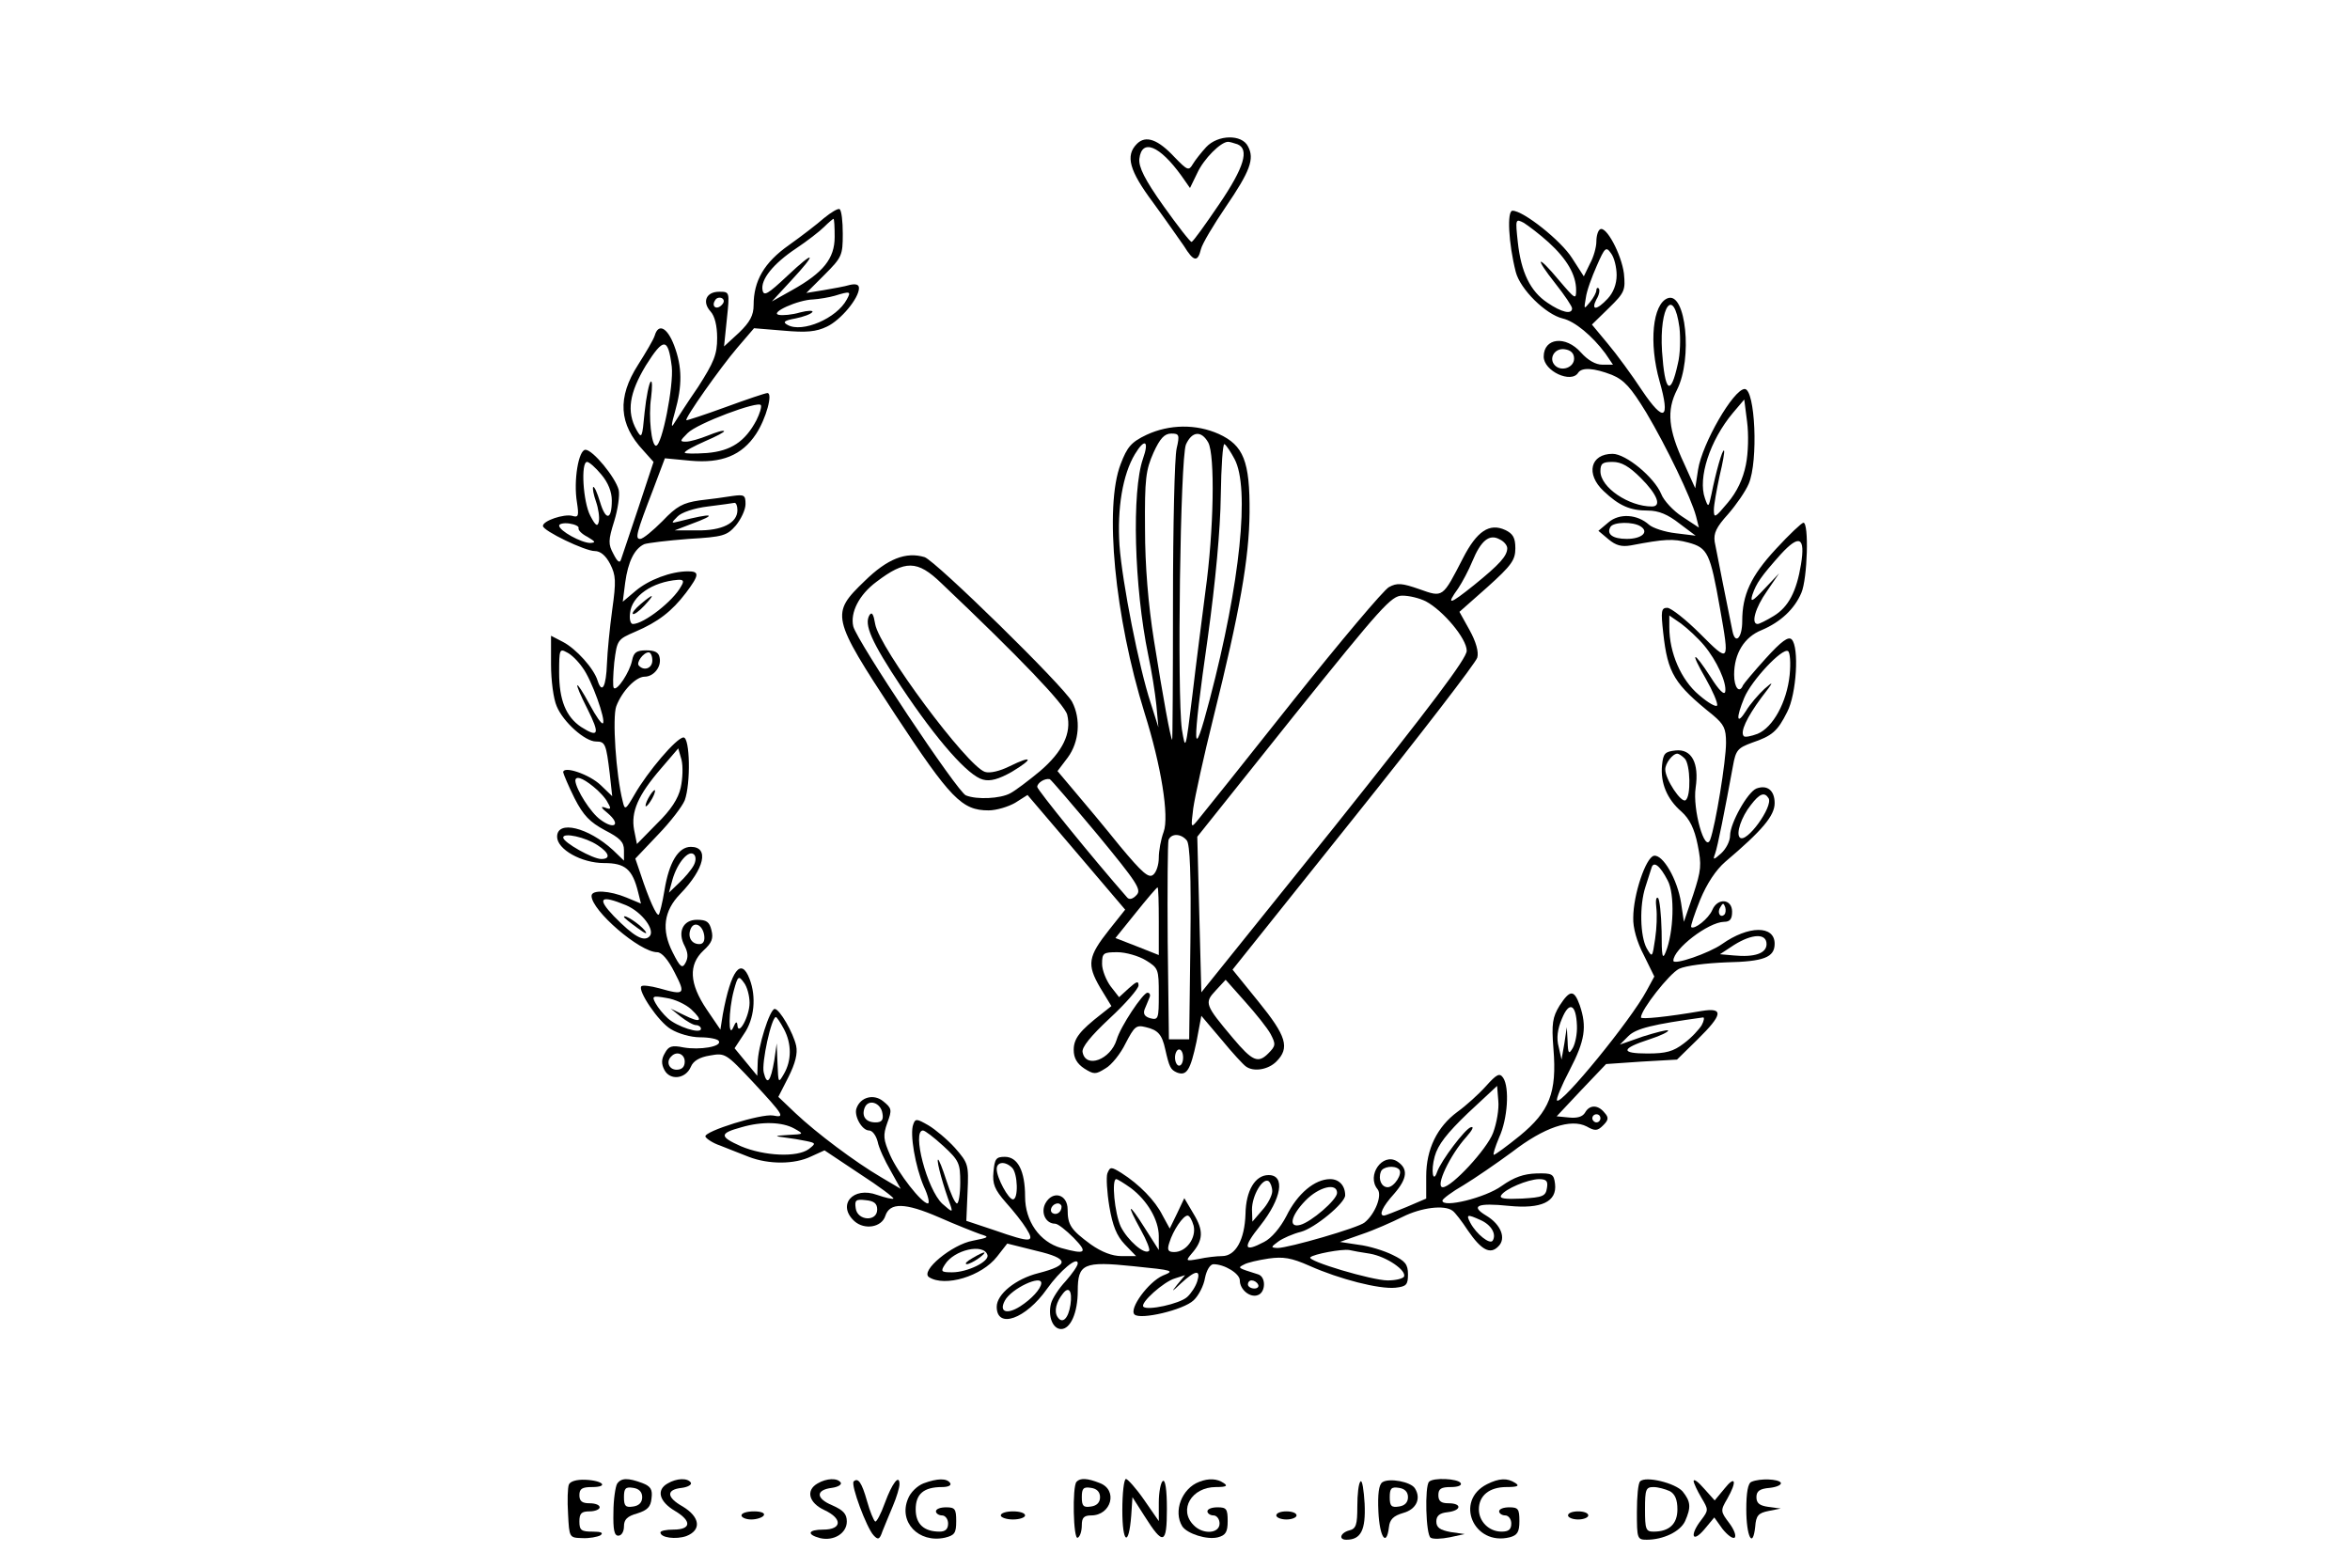 <?xml version="1.0" standalone="no"?>
<!DOCTYPE svg PUBLIC "-//W3C//DTD SVG 20010904//EN"
 "http://www.w3.org/TR/2001/REC-SVG-20010904/DTD/svg10.dtd">
<svg version="1.0" xmlns="http://www.w3.org/2000/svg"
 width="580pt" height="387pt" viewBox="0 0 580 387"
 preserveAspectRatio="xMidYMid meet">

<g transform="translate(0,387) scale(0.1,-0.1)"
fill="#000000" stroke="none">
<path d="M2806 3515 c-29 -29 -19 -66 40 -145 30 -41 64 -90 76 -107 24 -39
34 -41 42 -8 3 13 31 60 61 104 60 88 72 119 55 150 -15 30 -74 29 -103 -2
-12 -13 -27 -32 -33 -42 -10 -17 -13 -16 -45 17 -41 44 -71 55 -93 33z m248
-1 c30 -12 17 -57 -45 -148 -34 -50 -64 -92 -68 -93 -3 -1 -34 39 -69 88 -47
66 -62 97 -60 117 6 51 50 33 104 -42 l21 -30 18 37 c16 35 58 77 76 77 4 0
14 -3 23 -6z"/>
<path d="M2034 3332 c-17 -15 -56 -45 -87 -67 -61 -43 -87 -88 -87 -148 0 -25
-9 -42 -36 -68 l-37 -34 7 68 c7 67 7 67 -19 67 -32 0 -43 -25 -21 -49 10 -11
16 -35 16 -65 0 -41 -8 -60 -47 -121 -27 -39 -53 -80 -60 -91 -7 -12 -6 -1 3
30 18 64 18 110 -2 163 -17 45 -39 56 -48 25 -3 -10 -22 -42 -41 -72 -52 -81
-48 -147 13 -212 l25 -28 -37 -112 c-21 -62 -40 -120 -43 -128 -3 -11 -9 -7
-19 13 -13 24 -13 33 2 81 9 29 14 64 11 77 -8 31 -64 99 -82 99 -17 0 -30
-76 -21 -130 5 -33 4 -38 -12 -33 -20 5 -72 -12 -72 -25 0 -12 104 -62 128
-62 14 0 27 -11 38 -32 14 -28 15 -42 5 -113 -6 -44 -12 -104 -13 -133 -2 -56
-12 -76 -23 -42 -9 30 -53 79 -86 96 l-29 15 0 -71 c0 -39 6 -85 14 -103 16
-39 70 -87 97 -87 23 0 25 -6 34 -80 l6 -55 -28 27 c-28 27 -93 49 -93 32 1
-5 13 -34 28 -64 22 -43 38 -59 75 -79 37 -19 47 -29 47 -49 l0 -26 -27 26
c-61 56 -138 75 -138 33 0 -31 60 -65 116 -65 52 0 70 -15 84 -72 l7 -28 -36
15 c-41 17 -86 20 -86 4 0 -36 119 -139 162 -139 11 0 27 -18 43 -50 28 -54
25 -57 -38 -39 -22 6 -41 8 -44 5 -10 -10 42 -88 73 -106 18 -11 49 -20 72
-20 22 0 43 -4 46 -9 9 -14 -47 -23 -87 -16 -29 6 -37 3 -46 -14 -9 -15 -9
-27 -1 -42 14 -26 52 -22 65 8 6 15 22 24 47 28 38 7 40 5 106 -65 78 -84 80
-89 50 -83 -29 5 -171 -39 -167 -52 2 -5 18 -16 36 -22 18 -7 50 -20 71 -28
49 -19 113 -19 154 1 l33 15 87 -58 c48 -31 85 -59 83 -61 -2 -2 -20 2 -40 9
-60 22 -100 -25 -56 -65 25 -22 67 -15 76 13 11 34 49 33 132 -3 43 -19 89
-37 103 -42 23 -7 21 -8 -19 -16 -51 -9 -131 -75 -108 -90 39 -25 130 2 168
51 l25 32 72 -18 c81 -19 83 -35 5 -55 -56 -14 -103 -52 -103 -83 0 -56 72
-30 124 44 32 45 76 82 76 63 0 -6 -14 -26 -30 -44 -17 -18 -33 -43 -36 -55
-8 -31 4 -63 25 -63 23 0 41 40 41 94 0 67 14 74 138 61 99 -10 102 -11 72
-23 -36 -16 -84 -82 -70 -96 14 -14 121 11 146 35 12 11 25 36 28 55 4 20 13
34 21 34 27 0 65 -23 65 -40 0 -23 26 -44 45 -36 19 7 20 45 0 51 -51 16 -51
16 -35 24 8 5 35 11 61 15 36 5 56 2 101 -18 74 -33 172 -58 212 -54 27 3 31
7 31 33 0 25 -7 33 -38 48 -20 10 -58 22 -84 25 l-46 7 54 19 c30 10 75 30
101 43 46 23 103 30 123 15 6 -4 23 -26 38 -49 33 -48 55 -60 75 -39 20 19 7
54 -30 76 -40 24 -22 32 56 24 80 -8 119 10 114 54 -3 25 -7 27 -46 26 -31 -1
-55 -9 -86 -31 -40 -29 -146 -55 -146 -36 0 4 24 22 52 38 28 17 82 54 120 82
79 61 145 83 184 63 21 -12 27 -11 41 3 13 13 14 19 3 31 -16 20 -37 20 -48 0
-6 -10 -19 -14 -39 -12 l-31 3 61 65 61 64 87 6 88 5 51 50 c62 61 65 79 10
70 -87 -15 -150 -21 -150 -16 0 19 70 108 94 120 17 8 67 14 117 16 92 2 119
12 119 46 0 46 -65 45 -130 -1 -31 -22 -120 -53 -120 -41 0 29 86 95 125 96
15 0 20 7 20 25 0 32 -36 35 -49 4 -9 -21 -44 -49 -52 -42 -2 2 8 32 22 67 17
41 39 74 62 94 92 78 122 114 122 145 0 31 -18 46 -45 36 -22 -9 -65 -86 -65
-116 0 -14 -10 -33 -22 -44 -19 -17 -21 -17 -15 -1 6 16 24 107 44 216 7 40
12 45 47 58 50 17 63 28 87 76 23 44 30 160 11 179 -8 8 -25 -4 -64 -47 -29
-32 -54 -62 -56 -66 -9 -22 -22 -6 -22 26 0 52 25 93 68 110 47 20 81 52 98
92 15 35 19 173 5 173 -4 0 -35 -29 -68 -65 -62 -67 -83 -113 -83 -178 0 -41
-17 -59 -24 -25 -11 53 -39 195 -44 221 -3 21 4 36 33 68 20 23 43 56 51 75
24 56 16 234 -10 234 -28 -1 -105 -135 -115 -199 l-7 -46 -27 60 c-40 85 -44
132 -18 183 39 77 22 243 -23 226 -37 -14 -47 -110 -20 -205 27 -95 11 -103
-43 -23 -25 38 -63 90 -85 116 l-39 47 42 41 c39 38 41 44 37 85 -6 47 -44
119 -59 109 -5 -3 -9 -16 -9 -30 0 -14 -7 -39 -16 -55 l-15 -31 -29 45 c-27
43 -120 117 -147 117 -14 0 -10 -80 8 -151 11 -43 74 -105 116 -115 30 -7 73
-43 105 -86 l19 -28 -26 0 c-17 0 -36 11 -53 30 -38 43 -92 36 -92 -10 0 -36
68 -67 85 -40 9 14 39 12 83 -5 31 -13 47 -31 85 -93 50 -84 111 -211 123
-256 l7 -28 -41 27 c-22 14 -46 40 -52 56 -17 41 -87 99 -120 99 -55 0 -67
-50 -22 -92 38 -36 65 -48 109 -48 27 0 50 -10 78 -32 l40 -30 -49 6 c-27 3
-57 13 -66 21 -29 26 -73 29 -100 6 l-25 -21 25 -21 c18 -15 32 -19 55 -15 84
16 104 17 142 7 48 -13 54 -26 78 -162 24 -136 24 -136 -49 -63 -35 35 -72 64
-81 64 -15 0 -16 -8 -10 -62 11 -100 27 -126 123 -203 27 -23 32 -33 32 -68 0
-45 -26 -204 -39 -239 -13 -35 -44 75 -36 128 9 61 -10 96 -49 92 -27 -3 -31
-7 -34 -37 -4 -43 12 -83 48 -114 20 -18 32 -42 40 -82 10 -50 9 -62 -11 -123
l-23 -67 -7 47 c-9 58 -45 120 -67 116 -20 -4 -51 -96 -51 -153 -1 -24 9 -60
26 -92 l26 -53 -19 -35 c-39 -73 -210 -282 -221 -271 -3 3 11 37 31 75 38 73
43 107 25 160 -14 39 -24 39 -50 -1 -17 -28 -20 -44 -15 -106 9 -109 -10 -155
-83 -215 -32 -26 -61 -47 -64 -47 -3 0 3 19 13 43 21 45 26 123 10 147 -9 13
-16 9 -43 -21 -17 -19 -49 -48 -70 -63 -50 -37 -77 -92 -77 -159 l0 -55 -49
-21 c-27 -11 -52 -21 -55 -21 -14 0 -4 22 25 54 33 38 35 62 7 80 -36 22 -76
-35 -48 -69 12 -15 -6 -61 -32 -82 -15 -13 -188 -63 -215 -63 -17 1 -17 2 2
16 11 8 36 19 56 24 34 9 109 71 109 90 0 24 -15 40 -37 40 -38 0 -81 -36
-108 -91 -15 -29 -37 -55 -55 -64 -51 -27 -54 -15 -9 41 52 66 62 124 20 124
-33 0 -56 -38 -57 -96 -2 -63 -24 -104 -58 -104 -13 0 -39 -3 -57 -7 -33 -6
-33 -5 -18 13 29 33 30 57 5 98 l-23 39 -18 -38 -18 -37 -18 33 c-18 36 -57
76 -101 104 -26 16 -28 16 -35 -1 -3 -9 -1 -46 5 -82 8 -47 18 -72 38 -93 l28
-29 -36 0 c-23 0 -49 10 -76 29 -49 36 -57 48 -57 86 0 38 -37 48 -55 15 -12
-23 1 -50 24 -50 7 0 27 -16 46 -35 36 -37 30 -42 -31 -25 -53 15 -89 66 -89
127 0 63 -18 98 -50 98 -22 0 -25 -5 -28 -37 -3 -30 3 -44 30 -75 19 -21 42
-50 51 -65 22 -35 13 -36 -79 -4 l-69 23 3 71 c3 68 2 71 -31 109 -19 21 -49
46 -66 56 -28 16 -32 17 -37 2 -9 -23 5 -104 26 -153 11 -23 15 -42 10 -42
-15 0 -73 74 -93 119 -17 39 -18 49 -7 80 12 32 11 36 -10 53 -23 19 -56 11
-66 -17 -7 -18 13 -55 31 -55 8 0 17 -12 21 -27 3 -16 18 -48 32 -72 l25 -45
-49 29 c-63 37 -158 108 -211 158 l-42 40 25 49 c17 34 23 58 19 77 -7 32 -41
91 -53 91 -12 0 -42 -95 -42 -134 l-1 -31 -28 34 -28 34 23 35 c26 37 31 92
14 136 -21 55 -46 21 -66 -87 l-6 -38 -34 50 c-43 64 -45 110 -8 145 21 19 25
30 20 50 -5 21 -12 26 -36 26 -34 0 -49 -30 -30 -65 8 -16 9 -28 2 -41 -8 -15
-13 -12 -32 26 -28 55 -22 102 19 144 60 62 72 116 26 116 -31 0 -54 -39 -65
-107 -5 -31 -12 -58 -14 -60 -5 -6 -25 39 -45 100 l-13 38 56 59 c31 32 60 70
66 85 15 41 13 155 -3 155 -17 0 -89 -85 -121 -141 -22 -38 -24 -39 -29 -17
-17 66 -26 208 -16 235 14 37 48 73 70 73 22 0 42 24 37 47 -2 13 -12 18 -33
18 -24 0 -31 -5 -35 -25 -6 -29 -37 -76 -45 -68 -3 3 -2 31 1 63 7 56 8 57 52
76 56 24 90 50 125 96 33 44 34 53 5 53 -42 0 -97 -21 -129 -48 l-32 -27 6 47
c7 52 23 84 47 95 8 3 57 9 109 13 86 5 95 8 117 33 13 16 24 39 24 53 0 22
-3 24 -32 20 -18 -3 -55 -8 -82 -11 -40 -6 -56 -14 -91 -51 -24 -24 -48 -44
-55 -44 -13 0 -10 13 32 122 l29 77 63 -6 c77 -7 127 13 162 66 25 38 42 101
28 101 -5 0 -52 -16 -104 -35 -52 -19 -95 -33 -96 -32 -5 4 84 130 125 178
l42 49 73 -6 c56 -5 80 -3 107 10 34 16 79 70 79 95 0 9 -8 11 -22 8 -13 -4
-42 -9 -65 -13 l-43 -7 45 45 c43 43 45 48 45 101 0 31 -3 58 -8 61 -4 2 -21
-8 -38 -22z m26 -47 c0 -53 -28 -88 -105 -131 l-50 -28 48 52 c65 70 59 76
-10 11 -48 -45 -58 -51 -61 -35 -5 26 26 65 83 103 27 18 58 42 69 53 11 11
22 20 23 20 2 0 3 -20 3 -45z m1762 -13 c45 -41 68 -80 68 -118 0 -24 -2 -23
-42 24 -55 66 -62 59 -9 -8 23 -29 41 -56 41 -61 0 -16 -26 -10 -61 14 -42 28
-65 75 -73 150 -6 56 -6 58 15 47 11 -7 39 -28 61 -48z m168 -81 c0 -22 -8
-43 -22 -58 -27 -29 -42 -30 -28 -2 7 11 9 23 6 27 -3 3 -6 1 -6 -4 0 -6 -7
-19 -16 -30 -15 -18 -15 -18 -10 11 2 17 15 52 27 79 20 46 23 48 35 31 8 -10
14 -35 14 -54z m-1900 -60 c-25 -47 -110 -83 -146 -63 -13 7 -9 11 19 16 20 4
39 11 42 16 3 4 -11 4 -30 -1 -20 -6 -44 -8 -53 -6 -23 5 47 37 85 38 15 1 39
5 53 9 39 12 41 11 30 -9z m-309 -14 c-13 -13 -26 -3 -16 12 3 6 11 8 17 5 6
-4 6 -10 -1 -17z m2364 -55 c3 -26 2 -67 -4 -90 -18 -82 -32 -70 -39 31 -7
112 29 161 43 59z m-2487 -97 c5 -46 -24 -195 -39 -195 -11 0 -19 71 -12 119
3 25 3 43 -1 39 -4 -3 -11 -37 -15 -75 -6 -64 -7 -67 -20 -44 -25 45 -18 91
23 159 44 70 55 69 64 -3z m2227 20 c0 -22 -31 -33 -47 -17 -17 17 -1 44 24
40 15 -2 23 -10 23 -23z m-2018 -152 c-28 -53 -63 -76 -122 -81 -30 -2 -55 -2
-55 1 0 4 23 16 50 28 28 12 49 23 47 25 -2 3 -20 -3 -40 -11 -20 -8 -44 -15
-54 -15 -16 0 -15 2 4 21 23 24 176 81 181 69 2 -5 -3 -21 -11 -37z m2442
-110 c-7 -35 -22 -67 -45 -94 -31 -37 -34 -39 -34 -17 0 12 7 50 14 83 8 33
13 61 11 63 -4 4 -20 -53 -31 -108 -7 -33 -8 -33 -16 -10 -18 50 12 143 69
211 l28 33 7 -55 c4 -30 3 -77 -3 -106z m-2825 -24 c17 -20 26 -43 26 -64 0
-49 -15 -51 -29 -4 -7 23 -14 39 -17 37 -2 -3 1 -19 7 -36 6 -17 9 -39 7 -49
-3 -14 -8 -11 -21 14 -18 34 -24 133 -8 133 5 0 21 -14 35 -31z m2566 -9 c40
-40 52 -70 27 -70 -57 0 -127 47 -127 87 0 19 5 23 30 23 22 0 41 -11 70 -40z
m-2230 -79 c0 -32 -38 -51 -100 -50 l-55 0 39 15 c71 26 57 29 -29 7 -19 -5
-19 -4 -3 12 9 10 41 21 75 25 32 4 61 8 66 9 4 0 7 -8 7 -18z m-392 -44 c-2
-5 8 -15 22 -22 20 -12 21 -14 7 -15 -22 0 -77 30 -77 43 0 4 11 7 25 5 14 -2
24 -7 23 -11z m2621 4 c22 -14 3 -31 -34 -31 -35 0 -51 12 -40 30 8 12 55 13
74 1z m396 -94 c-11 -67 -31 -105 -67 -127 -18 -11 -36 -20 -40 -20 -17 0 -6
40 23 81 l30 44 -36 -38 c-30 -32 -36 -35 -30 -15 10 29 21 45 70 100 46 50
61 43 50 -25z m-2764 -54 c-19 -36 -92 -93 -119 -93 -6 0 -9 12 -7 27 4 42 55
77 118 82 14 1 16 -3 8 -16z m2525 -146 c31 -37 56 -92 52 -114 -2 -10 -16 4
-36 36 -44 68 -52 65 -12 -4 17 -30 30 -60 28 -66 -2 -5 -22 6 -45 26 -44 37
-73 104 -73 167 l0 29 29 -20 c16 -12 42 -36 57 -54z m-2768 -55 c22 -29 58
-130 50 -137 -3 -3 -17 17 -32 45 -38 70 -43 63 -6 -10 31 -62 28 -72 -16 -44
-37 25 -54 66 -54 134 0 57 1 60 19 50 11 -5 28 -22 39 -38z m2979 -18 c-7
-67 -41 -129 -79 -145 -16 -6 -31 -9 -34 -6 -10 10 7 46 43 95 31 40 32 43 8
22 -15 -14 -36 -38 -46 -55 -23 -36 -25 -18 -4 33 18 43 94 124 108 115 5 -3
7 -29 4 -59z m-2807 36 c0 -19 -20 -27 -33 -13 -8 7 11 33 24 33 5 0 9 -9 9
-20z m70 -314 c-6 -27 -24 -55 -59 -89 l-49 -50 -7 35 c-8 44 9 85 67 152 l42
49 8 -28 c4 -16 3 -47 -2 -69z m2478 72 c14 -14 16 -94 2 -103 -11 -7 -50 52
-50 76 0 15 18 39 30 39 3 0 11 -5 18 -12z m-2694 -69 c14 -11 31 -29 36 -40
9 -15 8 -18 -7 -12 -12 4 -9 -1 7 -14 33 -28 17 -42 -18 -16 -24 17 -60 74
-62 96 0 13 17 8 44 -14z m2901 -29 c12 -20 -55 -113 -71 -97 -10 10 4 51 27
80 22 29 34 33 44 17z m-2890 -116 c29 -19 33 -34 9 -34 -21 0 -94 41 -94 53
0 13 55 1 85 -19z m237 -50 c-6 -11 -22 -30 -36 -43 l-25 -24 9 33 c12 41 40
74 53 61 5 -5 5 -16 -1 -27z m2404 -37 c18 -33 15 -128 -5 -177 -8 -20 -10
-10 -10 52 -1 42 -5 79 -9 82 -5 3 -6 -8 -4 -25 2 -16 1 -50 -3 -76 -7 -47 -7
-47 -21 -23 -16 30 -18 105 -3 151 6 19 13 40 15 47 5 18 21 6 40 -31z m-2571
-61 c40 -17 73 -62 58 -77 -14 -14 -38 -1 -88 50 -43 45 -33 53 30 27z m2711
-23 c-10 -10 -19 5 -10 18 6 11 8 11 12 0 2 -7 1 -15 -2 -18z m-2518 -51 c2
-14 -2 -22 -12 -22 -19 0 -29 17 -22 36 8 22 30 12 34 -14z m2622 -22 c0 -23
-30 -33 -81 -28 l-34 3 35 23 c45 28 80 29 80 2z m-2510 -145 c0 -33 -28 -84
-30 -55 -1 10 -4 9 -10 -5 -13 -31 -12 41 1 90 10 37 12 38 25 20 8 -10 14
-33 14 -50z m-144 -16 c31 -29 24 -35 -18 -14 l-33 16 25 -20 c14 -11 31 -21
38 -21 6 0 12 -4 12 -9 0 -14 -59 5 -82 26 -11 10 -24 26 -30 37 -10 18 -7 19
27 13 21 -3 48 -16 61 -28z m2186 -40 c1 -20 -4 -44 -10 -55 -10 -17 -12 -15
-13 16 l-2 35 -6 -40 -7 -40 -7 31 c-6 22 -3 44 8 70 18 44 35 36 37 -17z
m-1957 -9 c19 -36 19 -77 0 -110 -14 -24 -14 -24 -16 25 l-2 50 -6 -42 c-9
-53 -18 -63 -26 -30 -6 23 19 137 30 137 2 0 11 -13 20 -30z m2265 10 c-6 -10
-25 -31 -44 -45 -26 -20 -44 -25 -90 -25 -67 0 -66 12 5 35 28 9 48 19 46 22
-3 2 -30 -5 -62 -15 l-57 -20 21 21 c19 19 61 29 184 46 4 1 3 -8 -3 -19z
m-2510 -90 c0 -13 -7 -20 -20 -20 -19 0 -27 20 -13 33 13 14 33 6 33 -13z
m1995 -176 c-15 -40 -102 -134 -124 -134 -20 0 18 80 58 124 15 17 20 27 11
24 -14 -4 -73 -82 -83 -110 -10 -30 -16 2 -6 38 8 29 30 57 82 107 l72 67 3
-37 c2 -20 -4 -55 -13 -79z m-1507 48 c3 -16 -2 -22 -17 -22 -24 0 -35 15 -27
36 9 23 40 13 44 -14z m1772 -12 c0 -5 -4 -10 -10 -10 -5 0 -10 5 -10 10 0 6
5 10 10 10 6 0 10 -4 10 -10z m-1990 -25 c25 -14 25 -14 -15 -16 -33 -2 -35
-3 -10 -6 17 -2 41 -6 55 -9 24 -5 24 -6 6 -20 -29 -21 -110 -17 -167 7 -54
24 -54 32 1 47 51 15 101 13 130 -3z m368 -43 c39 -36 42 -43 42 -90 0 -29 -4
-52 -8 -52 -5 0 -16 25 -26 56 -10 31 -19 54 -21 52 -4 -4 14 -68 31 -113 6
-18 4 -17 -20 4 -38 35 -76 181 -48 181 5 0 27 -17 50 -38z m170 -54 c14 -14
16 -78 2 -78 -11 0 -40 53 -40 75 0 18 21 20 38 3z m955 -4 c10 -10 -12 -44
-28 -44 -15 0 -24 19 -17 38 4 13 34 17 45 6z m-662 -46 c41 -31 69 -79 69
-119 l0 -34 -35 55 c-41 65 -46 61 -9 -6 14 -25 23 -48 20 -51 -11 -11 -53 26
-70 60 -15 33 -23 117 -11 117 3 0 19 -10 36 -22z m349 -8 c0 -10 -11 -32 -25
-47 l-24 -28 -1 30 c0 34 26 79 41 70 5 -4 9 -15 9 -25z m678 8 c-3 -20 -10
-23 -61 -26 -43 -2 -57 0 -52 8 10 16 65 39 93 40 19 0 23 -5 20 -22z m-518
-12 c0 -17 -64 -72 -91 -79 -30 -8 -23 23 13 60 33 34 78 45 78 19z m-1135
-41 c0 -31 -49 -28 -53 3 -3 20 0 23 25 20 20 -2 28 -8 28 -23z m455 7 c0 -13
-12 -22 -22 -16 -10 6 -1 24 13 24 5 0 9 -4 9 -8z m326 -47 c7 -30 -18 -65
-48 -65 -15 0 -18 5 -12 23 9 30 34 67 45 67 5 0 11 -11 15 -25z m708 14 c27
-12 40 -35 30 -51 -7 -10 -40 16 -55 44 -11 21 -8 22 25 7z m-1217 -86 c6 -16
-49 -43 -87 -43 -27 0 -29 2 -18 19 23 37 96 53 105 24z m944 3 c41 -7 92 -42
84 -57 -4 -5 -21 -9 -40 -9 -39 0 -200 48 -191 57 8 8 78 21 96 18 8 -2 31 -6
51 -9z m-426 -68 c-4 -13 -15 -30 -25 -39 -19 -17 -98 -34 -108 -24 -9 9 50
62 78 70 l25 8 -20 -24 c-15 -19 -13 -18 10 4 36 33 49 34 40 5z m-385 -5 c-1
-14 -24 -39 -52 -57 -33 -21 -53 -14 -38 14 16 30 91 65 90 43z m535 -3 c3 -5
-1 -10 -9 -10 -9 0 -16 5 -16 10 0 6 4 10 9 10 6 0 13 -4 16 -10z m-463 -50
c-5 -34 -20 -49 -32 -30 -9 14 -3 37 13 57 15 20 24 7 19 -27z"/>
<path d="M1581 2379 c-13 -11 -22 -22 -19 -24 2 -3 15 6 28 20 28 30 24 32 -9
4z"/>
<path d="M1600 1900 c-6 -11 -8 -20 -6 -20 3 0 10 9 16 20 6 11 8 20 6 20 -3
0 -10 -9 -16 -20z"/>
<path d="M1540 1607 c0 -2 15 -14 33 -27 20 -15 27 -17 18 -6 -13 16 -51 41
-51 33z"/>
<path d="M2400 765 c-14 -8 -20 -14 -14 -15 5 0 19 7 30 15 24 18 16 19 -16 0z"/>
<path d="M2830 2797 c-38 -18 -48 -30 -64 -72 -41 -105 -15 -377 59 -615 41
-130 61 -255 47 -293 -7 -19 -12 -47 -12 -64 0 -17 -6 -36 -14 -42 -11 -9 -27
5 -82 71 -37 46 -87 106 -111 134 l-43 51 25 33 c29 39 33 96 11 138 -21 39
-337 348 -364 357 -46 14 -92 -4 -148 -59 -84 -81 -83 -88 75 -329 137 -208
165 -237 231 -237 19 0 49 9 66 19 l30 19 121 -142 120 -141 -39 -49 c-53 -67
-56 -86 -23 -143 l28 -46 -24 -19 c-54 -42 -69 -61 -69 -89 0 -20 8 -34 26
-46 24 -15 28 -15 52 0 15 8 38 37 50 62 22 42 26 46 50 40 30 -7 40 -18 48
-55 10 -44 13 -50 29 -57 24 -9 33 6 48 76 l12 64 50 -59 c27 -33 54 -62 60
-66 19 -14 55 -8 75 12 34 34 25 63 -44 148 l-64 79 299 374 c165 206 302 384
305 396 4 14 -3 39 -19 68 l-25 45 69 61 c60 54 69 67 69 96 0 26 -6 36 -25
45 -39 18 -70 -3 -104 -69 -51 -99 -49 -98 -108 -77 -43 15 -55 16 -75 5 -13
-7 -120 -134 -238 -282 -118 -149 -223 -280 -233 -292 -18 -22 -18 -21 -12 28
4 28 26 129 50 225 65 261 88 392 89 505 1 127 -15 166 -76 194 -56 25 -122
24 -178 -2z m74 -34 c-5 -21 -9 -192 -9 -380 0 -188 -1 -340 -2 -339 -4 4 -22
101 -45 246 -14 88 -22 184 -22 275 -1 124 2 145 21 188 16 35 27 47 44 47 19
0 21 -3 13 -37z m78 15 c17 -31 14 -217 -7 -368 -8 -63 -23 -178 -32 -255 -17
-138 -17 -139 -26 -85 -12 85 -4 669 10 703 15 33 38 35 55 5z m-161 -40 c-28
-80 -22 -316 13 -485 8 -37 17 -93 20 -123 l5 -55 -19 60 c-29 88 -70 296 -77
389 -6 92 8 175 38 225 24 40 36 34 20 -11z m226 -1 c38 -71 14 -306 -61 -592
-43 -165 -45 -127 -5 152 19 138 31 266 32 350 1 72 5 129 9 127 5 -3 16 -20
25 -37z m673 -220 c0 -19 -19 -40 -82 -91 -61 -49 -70 -51 -39 -8 10 15 26 45
35 67 21 51 42 68 67 54 11 -5 19 -15 19 -22z m-1397 -86 c193 -183 305 -300
311 -325 11 -45 -11 -91 -67 -139 -29 -24 -62 -49 -74 -55 -24 -13 -82 -16
-109 -5 -20 7 -269 381 -278 417 -8 34 14 78 57 110 71 54 101 54 160 -3z
m1196 -45 c43 -23 101 -92 101 -122 0 -19 -86 -133 -327 -435 l-328 -408 -5
192 -5 192 238 298 c217 270 241 297 268 297 17 0 42 -6 58 -14z m-810 -576
c98 -119 109 -136 96 -149 -9 -10 -18 -12 -23 -6 -86 98 -222 266 -222 273 0
10 19 22 31 19 3 -1 56 -63 118 -137z m220 -14 c8 -9 11 -85 9 -252 l-3 -239
-25 0 -25 0 -3 240 c-1 132 0 245 2 252 7 17 31 16 45 -1z m-69 -200 l0 -83
-53 21 -54 21 50 62 c28 35 52 63 54 63 2 0 3 -38 3 -84z m-32 -96 c31 -19 32
-22 32 -84 0 -60 -1 -64 -21 -59 -14 4 -18 11 -14 22 4 9 9 22 12 29 3 6 1 12
-5 12 -11 0 -67 -84 -76 -116 -15 -49 -76 -72 -84 -31 -3 12 20 40 67 84 39
36 71 73 71 81 0 12 -5 10 -24 -7 l-24 -22 -21 27 c-11 15 -21 40 -21 55 0 27
3 29 38 29 20 0 52 -9 70 -20z m308 -182 c13 -25 13 -29 -6 -48 -25 -25 -39
-19 -87 38 -69 82 -71 87 -43 117 l25 27 48 -54 c26 -29 55 -65 63 -80z m-216
-58 c0 -11 -4 -20 -10 -20 -5 0 -10 9 -10 20 0 11 5 20 10 20 6 0 10 -9 10
-20z"/>
<path d="M2146 2352 c-14 -23 4 -65 79 -178 88 -132 165 -219 201 -228 18 -5
39 1 71 19 55 33 52 42 -5 14 -24 -12 -49 -18 -61 -14 -44 14 -261 306 -271
365 -4 24 -8 31 -14 22z"/>
<path d="M1404 206 c-3 -7 -4 -40 -2 -72 3 -59 3 -59 35 -60 17 -1 38 3 45 7
8 6 2 9 -19 9 -28 0 -33 3 -33 25 0 20 5 25 25 25 14 0 25 5 25 10 0 6 -11 10
-25 10 -18 0 -25 5 -25 20 0 16 7 20 31 20 42 0 28 16 -16 18 -22 1 -38 -4
-41 -12z"/>
<path d="M1523 208 c-4 -7 -9 -39 -9 -70 -1 -43 2 -58 12 -58 8 0 14 10 14 23
0 17 8 25 33 32 25 8 33 16 35 37 3 22 -2 30 -23 38 -35 13 -52 13 -62 -2z
m62 -33 c0 -13 -8 -21 -22 -23 -19 -3 -23 1 -23 23 0 22 4 26 23 23 14 -2 22
-10 22 -23z"/>
<path d="M1648 209 c-29 -16 -21 -45 18 -68 42 -25 40 -46 -4 -46 -18 0 -32
-3 -32 -7 0 -13 38 -18 64 -9 38 15 34 47 -9 73 -41 23 -41 42 -2 46 15 2 25
8 22 13 -8 12 -35 11 -57 -2z"/>
<path d="M2018 209 c-30 -17 -22 -48 17 -66 45 -21 43 -48 -3 -48 -38 0 -42
-12 -8 -21 34 -8 66 12 66 41 0 19 -9 28 -36 40 -41 17 -41 38 -1 43 15 2 25
8 22 13 -8 12 -35 11 -57 -2z"/>
<path d="M2107 214 c-8 -8 32 -115 49 -133 11 -12 15 -11 22 10 5 13 17 41 26
63 9 21 16 45 16 53 0 26 -18 3 -36 -46 -10 -28 -21 -48 -24 -46 -4 3 -13 25
-20 50 -13 46 -22 59 -33 49z"/>
<path d="M2279 209 c-15 -6 -32 -22 -38 -38 -24 -57 26 -110 91 -96 24 6 28
11 28 41 0 30 -3 34 -25 34 -14 0 -25 -4 -25 -10 0 -5 7 -10 15 -10 8 0 15 -9
15 -20 0 -14 -7 -20 -21 -20 -39 0 -59 19 -59 55 0 38 20 55 65 55 15 0 24 4
20 10 -8 12 -31 12 -66 -1z"/>
<path d="M2657 213 c-11 -11 -8 -145 3 -138 6 3 10 17 10 31 0 18 5 24 23 24
50 0 67 63 21 80 -30 12 -48 13 -57 3z m58 -38 c0 -13 -8 -21 -22 -23 -19 -3
-23 1 -23 23 0 22 4 26 23 23 14 -2 22 -10 22 -23z"/>
<path d="M2770 143 c0 -83 16 -92 22 -13 l3 45 30 -47 c46 -73 55 -70 55 18 0
48 -4 73 -10 69 -5 -3 -10 -27 -10 -53 l0 -46 -36 52 c-20 29 -41 52 -45 52
-5 0 -9 -35 -9 -77z"/>
<path d="M2960 213 c-43 -16 -65 -73 -42 -110 12 -18 61 -34 88 -27 19 5 24
13 24 40 0 30 -3 34 -25 34 -14 0 -25 -4 -25 -10 0 -5 7 -10 15 -10 8 0 15 -9
15 -20 0 -25 -41 -28 -64 -4 -38 38 -5 94 55 94 26 0 30 3 19 10 -16 11 -37
12 -60 3z"/>
<path d="M3358 214 c-5 -4 -8 -32 -8 -62 0 -45 -3 -55 -20 -59 -22 -6 -27 -23
-7 -23 36 0 48 24 45 89 -2 34 -6 59 -10 55z"/>
<path d="M3412 212 c-9 -6 -12 -29 -10 -73 3 -63 20 -88 26 -38 2 19 11 28 35
35 33 9 45 36 29 61 -10 16 -63 26 -80 15z m63 -37 c0 -13 -8 -21 -22 -23 -19
-3 -23 1 -23 23 0 22 4 26 23 23 14 -2 22 -10 22 -23z"/>
<path d="M3527 213 c-11 -11 -8 -131 4 -138 6 -4 27 -3 47 1 l37 8 -35 5 c-26
5 -35 11 -35 26 0 14 8 21 28 23 34 4 36 22 2 22 -18 0 -25 5 -25 20 0 16 7
20 31 20 17 0 28 4 24 10 -7 11 -68 14 -78 3z"/>
<path d="M3670 207 c-81 -41 -33 -153 56 -131 19 5 24 13 24 40 0 30 -3 34
-25 34 -14 0 -25 -4 -25 -10 0 -5 7 -10 15 -10 8 0 15 -9 15 -20 0 -15 -7 -20
-24 -20 -31 0 -56 25 -56 55 0 34 26 55 68 55 28 0 33 3 22 10 -20 13 -40 12
-70 -3z"/>
<path d="M4048 214 c-5 -4 -8 -38 -8 -76 0 -65 1 -68 24 -68 41 0 83 20 95 46
15 34 14 48 -6 73 -18 21 -92 39 -105 25z m73 -24 c13 -7 19 -21 19 -45 0 -36
-20 -55 -59 -55 -19 0 -21 6 -21 55 0 49 2 55 21 55 11 0 29 -5 40 -10z"/>
<path d="M4180 215 c0 -5 9 -24 19 -41 18 -30 18 -31 0 -55 -29 -37 -23 -59 7
-24 l25 30 20 -28 c12 -15 25 -25 30 -22 5 4 -1 20 -13 36 -22 29 -22 31 -5
60 25 44 20 59 -7 25 l-24 -29 -26 29 c-14 16 -25 25 -26 19z"/>
<path d="M4323 213 c-9 -3 -13 -27 -13 -68 0 -67 16 -99 22 -43 2 28 8 34 33
39 l30 6 -30 4 c-22 3 -30 9 -30 24 0 15 8 21 33 23 18 2 30 8 27 13 -6 9 -51
11 -72 2z"/>
<path d="M1830 130 c0 -5 11 -10 24 -10 14 0 28 5 31 10 4 6 -7 10 -24 10 -17
0 -31 -4 -31 -10z"/>
<path d="M2470 130 c0 -5 14 -10 30 -10 17 0 30 5 30 10 0 6 -13 10 -30 10
-16 0 -30 -4 -30 -10z"/>
<path d="M3150 130 c0 -5 11 -10 25 -10 14 0 25 5 25 10 0 6 -11 10 -25 10
-14 0 -25 -4 -25 -10z"/>
<path d="M3870 130 c0 -5 11 -10 25 -10 14 0 25 5 25 10 0 6 -11 10 -25 10
-14 0 -25 -4 -25 -10z"/>
</g>
</svg>
